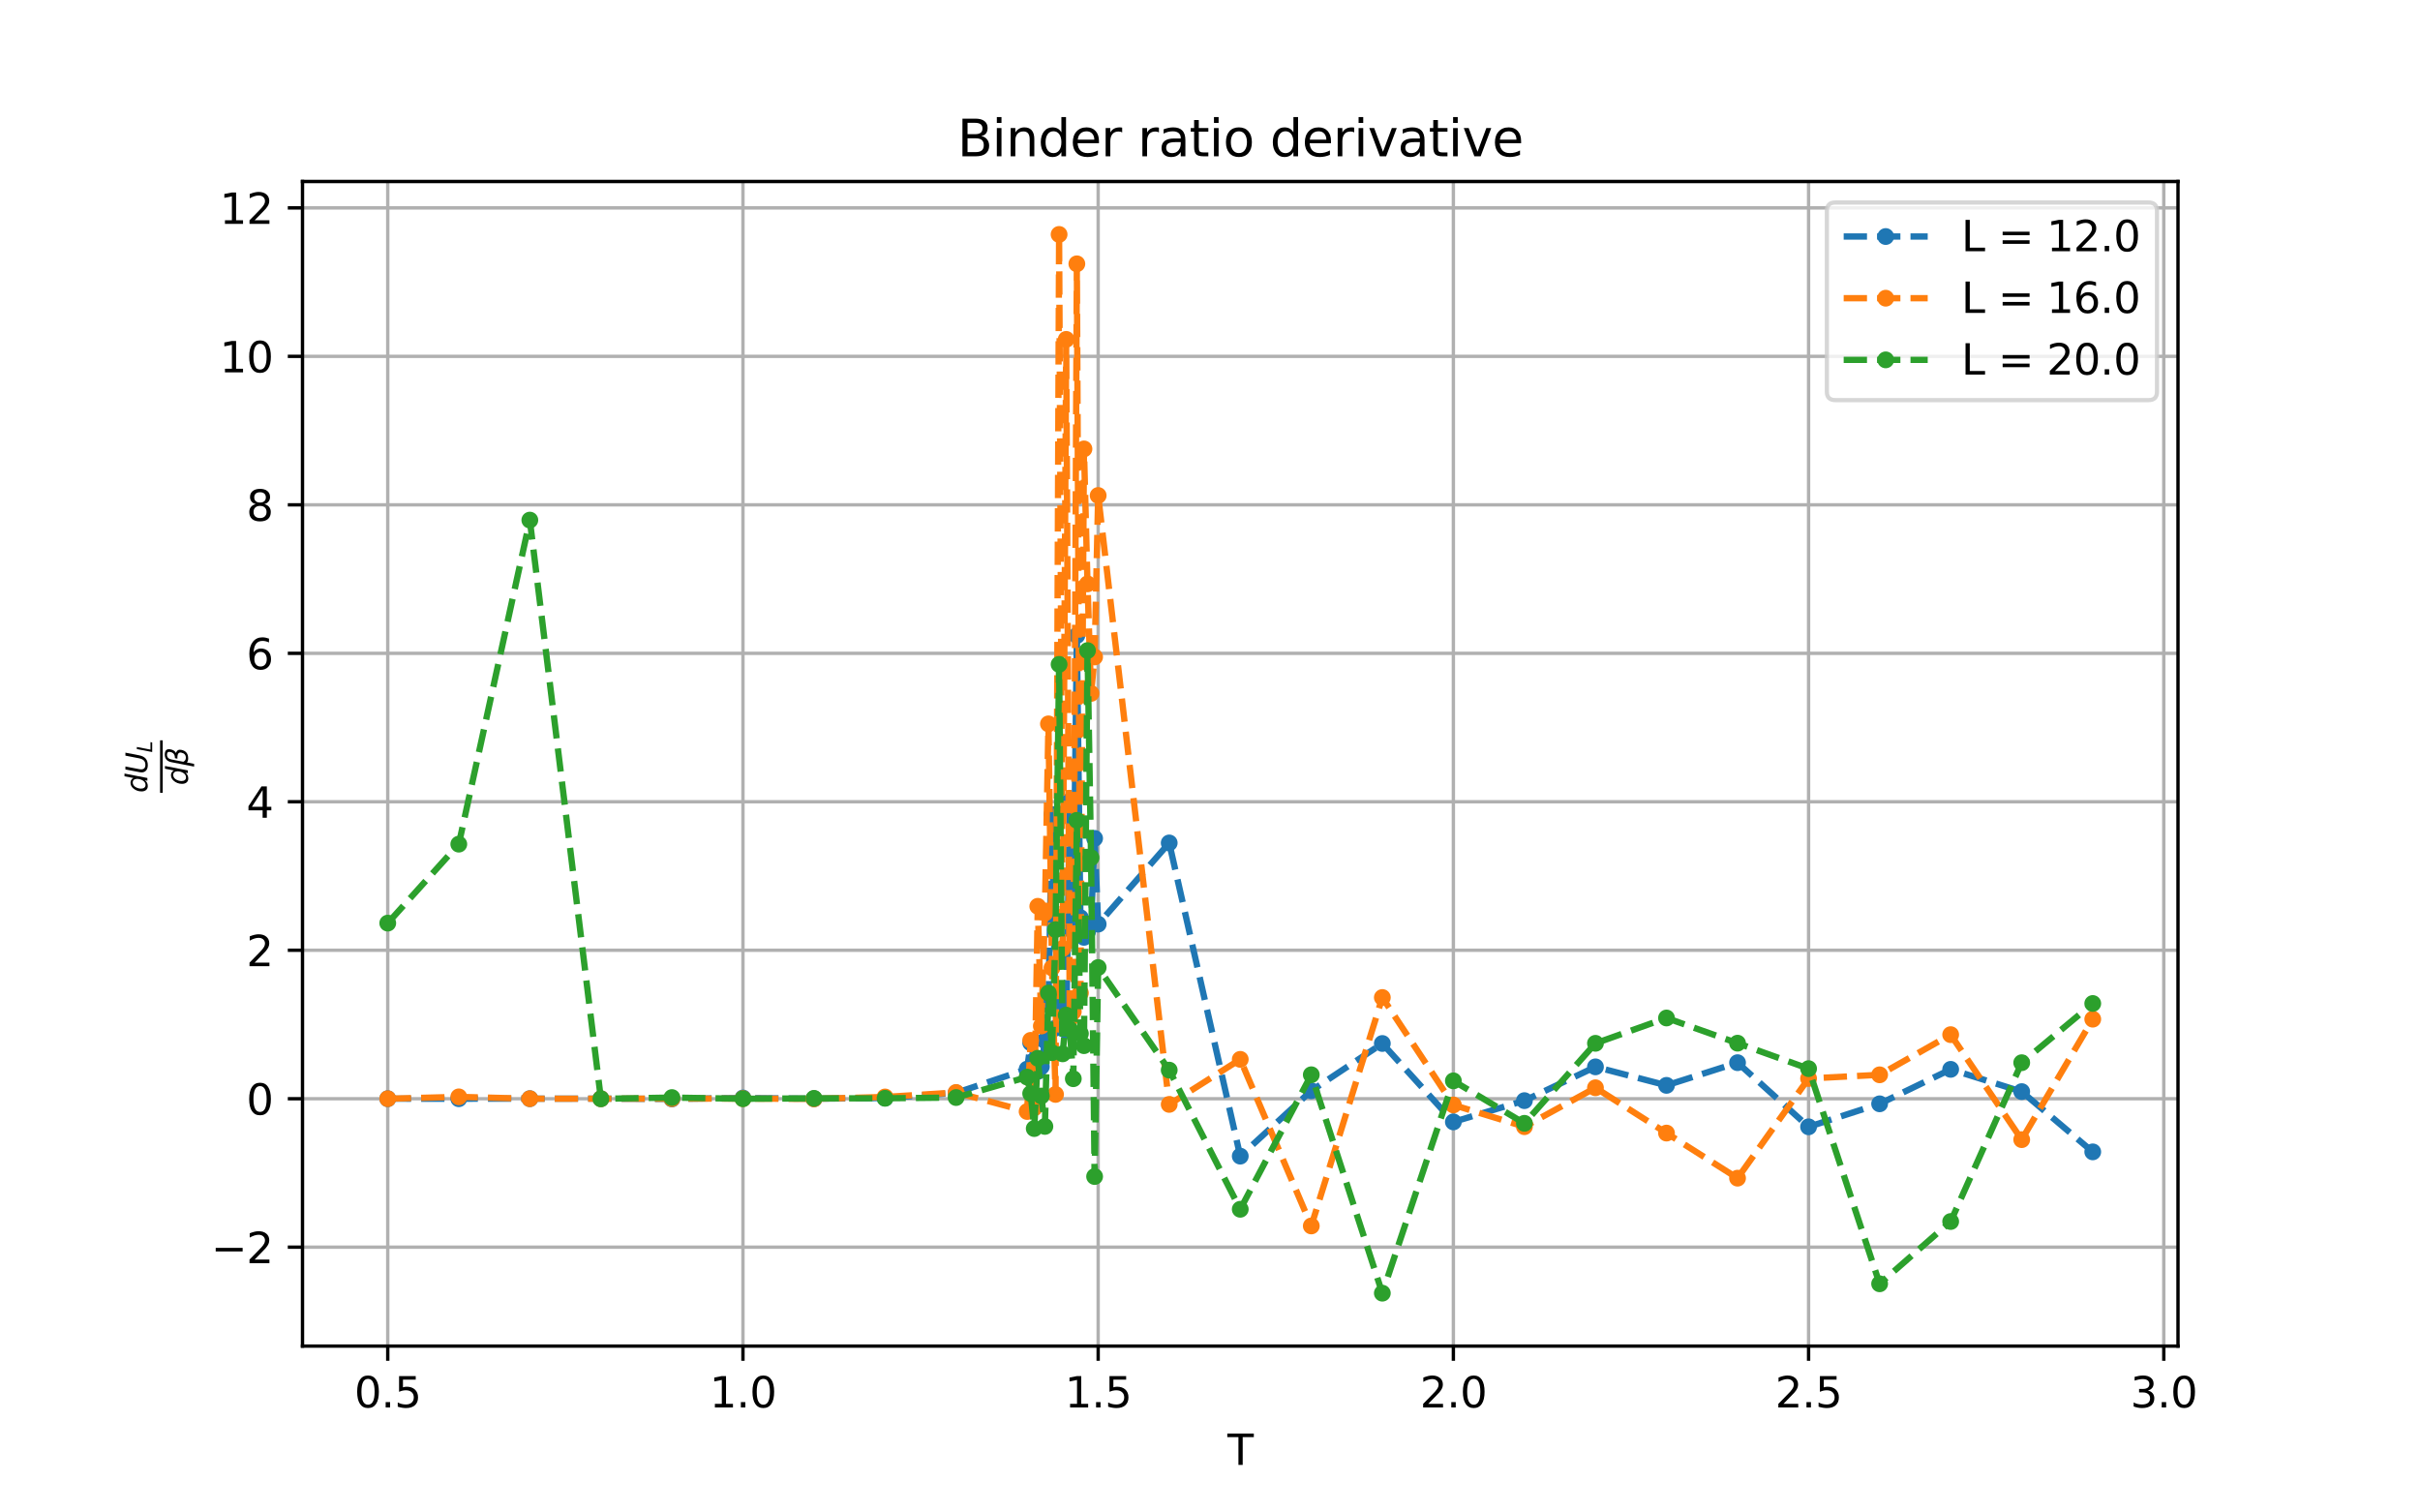 <?xml version="1.0" encoding="utf-8" standalone="no"?>
<!DOCTYPE svg PUBLIC "-//W3C//DTD SVG 1.1//EN"
  "http://www.w3.org/Graphics/SVG/1.1/DTD/svg11.dtd">
<svg height="360pt" version="1.1" viewBox="0 0 576 360" width="576pt" xmlns="http://www.w3.org/2000/svg" xmlns:xlink="http://www.w3.org/1999/xlink">
 <defs>
  <style type="text/css">*{stroke-linecap:butt;stroke-linejoin:round;}</style>
 </defs>
 <g id="figure_1">
  <g id="patch_1">
   <path d="M 0 360 
L 576 360 
L 576 0 
L 0 0 
z
" style="fill:#ffffff;"/>
  </g>
  <g id="axes_1">
   <g id="patch_2">
    <path d="M 72 320.4 
L 518.4 320.4 
L 518.4 43.2 
L 72 43.2 
z
" style="fill:#ffffff;"/>
   </g>
   <g id="matplotlib.axis_1">
    <g id="xtick_1">
     <g id="line2d_1">
      <path clip-path="url(#pe6d03c5ce3)" d="M 92.291 320.4 
L 92.291 43.2 
" style="fill:none;stroke:#b0b0b0;stroke-linecap:square;stroke-width:0.8;"/>
     </g>
     <g id="line2d_2">
      <defs>
       <path d="M 0 0 
L 0 3.5 
" id="m202facc23b" style="stroke:#000000;stroke-width:0.8;"/>
      </defs>
      <g>
       <use style="stroke:#000000;stroke-width:0.8;" x="92.291" xlink:href="#m202facc23b" y="320.4"/>
      </g>
     </g>
     <g id="text_1">
      <!-- 0.5 -->
      <g transform="translate(84.339 334.998)scale(0.1 -0.1)">
       <defs>
        <path d="M 2034 4250 
Q 1547 4250 1301 3770 
Q 1056 3291 1056 2328 
Q 1056 1369 1301 889 
Q 1547 409 2034 409 
Q 2525 409 2770 889 
Q 3016 1369 3016 2328 
Q 3016 3291 2770 3770 
Q 2525 4250 2034 4250 
z
M 2034 4750 
Q 2819 4750 3233 4129 
Q 3647 3509 3647 2328 
Q 3647 1150 3233 529 
Q 2819 -91 2034 -91 
Q 1250 -91 836 529 
Q 422 1150 422 2328 
Q 422 3509 836 4129 
Q 1250 4750 2034 4750 
z
" id="DejaVuSans-30" transform="scale(0.016)"/>
        <path d="M 684 794 
L 1344 794 
L 1344 0 
L 684 0 
L 684 794 
z
" id="DejaVuSans-2e" transform="scale(0.016)"/>
        <path d="M 691 4666 
L 3169 4666 
L 3169 4134 
L 1269 4134 
L 1269 2991 
Q 1406 3038 1543 3061 
Q 1681 3084 1819 3084 
Q 2600 3084 3056 2656 
Q 3513 2228 3513 1497 
Q 3513 744 3044 326 
Q 2575 -91 1722 -91 
Q 1428 -91 1123 -41 
Q 819 9 494 109 
L 494 744 
Q 775 591 1075 516 
Q 1375 441 1709 441 
Q 2250 441 2565 725 
Q 2881 1009 2881 1497 
Q 2881 1984 2565 2268 
Q 2250 2553 1709 2553 
Q 1456 2553 1204 2497 
Q 953 2441 691 2322 
L 691 4666 
z
" id="DejaVuSans-35" transform="scale(0.016)"/>
       </defs>
       <use xlink:href="#DejaVuSans-30"/>
       <use x="63.623" xlink:href="#DejaVuSans-2e"/>
       <use x="95.41" xlink:href="#DejaVuSans-35"/>
      </g>
     </g>
    </g>
    <g id="xtick_2">
     <g id="line2d_3">
      <path clip-path="url(#pe6d03c5ce3)" d="M 176.836 320.4 
L 176.836 43.2 
" style="fill:none;stroke:#b0b0b0;stroke-linecap:square;stroke-width:0.8;"/>
     </g>
     <g id="line2d_4">
      <g>
       <use style="stroke:#000000;stroke-width:0.8;" x="176.836" xlink:href="#m202facc23b" y="320.4"/>
      </g>
     </g>
     <g id="text_2">
      <!-- 1.0 -->
      <g transform="translate(168.885 334.998)scale(0.1 -0.1)">
       <defs>
        <path d="M 794 531 
L 1825 531 
L 1825 4091 
L 703 3866 
L 703 4441 
L 1819 4666 
L 2450 4666 
L 2450 531 
L 3481 531 
L 3481 0 
L 794 0 
L 794 531 
z
" id="DejaVuSans-31" transform="scale(0.016)"/>
       </defs>
       <use xlink:href="#DejaVuSans-31"/>
       <use x="63.623" xlink:href="#DejaVuSans-2e"/>
       <use x="95.41" xlink:href="#DejaVuSans-30"/>
      </g>
     </g>
    </g>
    <g id="xtick_3">
     <g id="line2d_5">
      <path clip-path="url(#pe6d03c5ce3)" d="M 261.382 320.4 
L 261.382 43.2 
" style="fill:none;stroke:#b0b0b0;stroke-linecap:square;stroke-width:0.8;"/>
     </g>
     <g id="line2d_6">
      <g>
       <use style="stroke:#000000;stroke-width:0.8;" x="261.382" xlink:href="#m202facc23b" y="320.4"/>
      </g>
     </g>
     <g id="text_3">
      <!-- 1.5 -->
      <g transform="translate(253.43 334.998)scale(0.1 -0.1)">
       <use xlink:href="#DejaVuSans-31"/>
       <use x="63.623" xlink:href="#DejaVuSans-2e"/>
       <use x="95.41" xlink:href="#DejaVuSans-35"/>
      </g>
     </g>
    </g>
    <g id="xtick_4">
     <g id="line2d_7">
      <path clip-path="url(#pe6d03c5ce3)" d="M 345.927 320.4 
L 345.927 43.2 
" style="fill:none;stroke:#b0b0b0;stroke-linecap:square;stroke-width:0.8;"/>
     </g>
     <g id="line2d_8">
      <g>
       <use style="stroke:#000000;stroke-width:0.8;" x="345.927" xlink:href="#m202facc23b" y="320.4"/>
      </g>
     </g>
     <g id="text_4">
      <!-- 2.0 -->
      <g transform="translate(337.976 334.998)scale(0.1 -0.1)">
       <defs>
        <path d="M 1228 531 
L 3431 531 
L 3431 0 
L 469 0 
L 469 531 
Q 828 903 1448 1529 
Q 2069 2156 2228 2338 
Q 2531 2678 2651 2914 
Q 2772 3150 2772 3378 
Q 2772 3750 2511 3984 
Q 2250 4219 1831 4219 
Q 1534 4219 1204 4116 
Q 875 4013 500 3803 
L 500 4441 
Q 881 4594 1212 4672 
Q 1544 4750 1819 4750 
Q 2544 4750 2975 4387 
Q 3406 4025 3406 3419 
Q 3406 3131 3298 2873 
Q 3191 2616 2906 2266 
Q 2828 2175 2409 1742 
Q 1991 1309 1228 531 
z
" id="DejaVuSans-32" transform="scale(0.016)"/>
       </defs>
       <use xlink:href="#DejaVuSans-32"/>
       <use x="63.623" xlink:href="#DejaVuSans-2e"/>
       <use x="95.41" xlink:href="#DejaVuSans-30"/>
      </g>
     </g>
    </g>
    <g id="xtick_5">
     <g id="line2d_9">
      <path clip-path="url(#pe6d03c5ce3)" d="M 430.473 320.4 
L 430.473 43.2 
" style="fill:none;stroke:#b0b0b0;stroke-linecap:square;stroke-width:0.8;"/>
     </g>
     <g id="line2d_10">
      <g>
       <use style="stroke:#000000;stroke-width:0.8;" x="430.473" xlink:href="#m202facc23b" y="320.4"/>
      </g>
     </g>
     <g id="text_5">
      <!-- 2.5 -->
      <g transform="translate(422.521 334.998)scale(0.1 -0.1)">
       <use xlink:href="#DejaVuSans-32"/>
       <use x="63.623" xlink:href="#DejaVuSans-2e"/>
       <use x="95.41" xlink:href="#DejaVuSans-35"/>
      </g>
     </g>
    </g>
    <g id="xtick_6">
     <g id="line2d_11">
      <path clip-path="url(#pe6d03c5ce3)" d="M 515.018 320.4 
L 515.018 43.2 
" style="fill:none;stroke:#b0b0b0;stroke-linecap:square;stroke-width:0.8;"/>
     </g>
     <g id="line2d_12">
      <g>
       <use style="stroke:#000000;stroke-width:0.8;" x="515.018" xlink:href="#m202facc23b" y="320.4"/>
      </g>
     </g>
     <g id="text_6">
      <!-- 3.0 -->
      <g transform="translate(507.067 334.998)scale(0.1 -0.1)">
       <defs>
        <path d="M 2597 2516 
Q 3050 2419 3304 2112 
Q 3559 1806 3559 1356 
Q 3559 666 3084 287 
Q 2609 -91 1734 -91 
Q 1441 -91 1130 -33 
Q 819 25 488 141 
L 488 750 
Q 750 597 1062 519 
Q 1375 441 1716 441 
Q 2309 441 2620 675 
Q 2931 909 2931 1356 
Q 2931 1769 2642 2001 
Q 2353 2234 1838 2234 
L 1294 2234 
L 1294 2753 
L 1863 2753 
Q 2328 2753 2575 2939 
Q 2822 3125 2822 3475 
Q 2822 3834 2567 4026 
Q 2313 4219 1838 4219 
Q 1578 4219 1281 4162 
Q 984 4106 628 3988 
L 628 4550 
Q 988 4650 1302 4700 
Q 1616 4750 1894 4750 
Q 2613 4750 3031 4423 
Q 3450 4097 3450 3541 
Q 3450 3153 3228 2886 
Q 3006 2619 2597 2516 
z
" id="DejaVuSans-33" transform="scale(0.016)"/>
       </defs>
       <use xlink:href="#DejaVuSans-33"/>
       <use x="63.623" xlink:href="#DejaVuSans-2e"/>
       <use x="95.41" xlink:href="#DejaVuSans-30"/>
      </g>
     </g>
    </g>
    <g id="text_7">
     <!-- T -->
     <g transform="translate(292.146 348.677)scale(0.1 -0.1)">
      <defs>
       <path d="M -19 4666 
L 3928 4666 
L 3928 4134 
L 2272 4134 
L 2272 0 
L 1638 0 
L 1638 4134 
L -19 4134 
L -19 4666 
z
" id="DejaVuSans-54" transform="scale(0.016)"/>
      </defs>
      <use xlink:href="#DejaVuSans-54"/>
     </g>
    </g>
   </g>
   <g id="matplotlib.axis_2">
    <g id="ytick_1">
     <g id="line2d_13">
      <path clip-path="url(#pe6d03c5ce3)" d="M 72 296.852 
L 518.4 296.852 
" style="fill:none;stroke:#b0b0b0;stroke-linecap:square;stroke-width:0.8;"/>
     </g>
     <g id="line2d_14">
      <defs>
       <path d="M 0 0 
L -3.5 0 
" id="m13d2d18a10" style="stroke:#000000;stroke-width:0.8;"/>
      </defs>
      <g>
       <use style="stroke:#000000;stroke-width:0.8;" x="72" xlink:href="#m13d2d18a10" y="296.852"/>
      </g>
     </g>
     <g id="text_8">
      <!-- −2 -->
      <g transform="translate(50.258 300.651)scale(0.1 -0.1)">
       <defs>
        <path d="M 678 2272 
L 4684 2272 
L 4684 1741 
L 678 1741 
L 678 2272 
z
" id="DejaVuSans-2212" transform="scale(0.016)"/>
       </defs>
       <use xlink:href="#DejaVuSans-2212"/>
       <use x="83.789" xlink:href="#DejaVuSans-32"/>
      </g>
     </g>
    </g>
    <g id="ytick_2">
     <g id="line2d_15">
      <path clip-path="url(#pe6d03c5ce3)" d="M 72 261.514 
L 518.4 261.514 
" style="fill:none;stroke:#b0b0b0;stroke-linecap:square;stroke-width:0.8;"/>
     </g>
     <g id="line2d_16">
      <g>
       <use style="stroke:#000000;stroke-width:0.8;" x="72" xlink:href="#m13d2d18a10" y="261.514"/>
      </g>
     </g>
     <g id="text_9">
      <!-- 0 -->
      <g transform="translate(58.638 265.313)scale(0.1 -0.1)">
       <use xlink:href="#DejaVuSans-30"/>
      </g>
     </g>
    </g>
    <g id="ytick_3">
     <g id="line2d_17">
      <path clip-path="url(#pe6d03c5ce3)" d="M 72 226.175 
L 518.4 226.175 
" style="fill:none;stroke:#b0b0b0;stroke-linecap:square;stroke-width:0.8;"/>
     </g>
     <g id="line2d_18">
      <g>
       <use style="stroke:#000000;stroke-width:0.8;" x="72" xlink:href="#m13d2d18a10" y="226.175"/>
      </g>
     </g>
     <g id="text_10">
      <!-- 2 -->
      <g transform="translate(58.638 229.974)scale(0.1 -0.1)">
       <use xlink:href="#DejaVuSans-32"/>
      </g>
     </g>
    </g>
    <g id="ytick_4">
     <g id="line2d_19">
      <path clip-path="url(#pe6d03c5ce3)" d="M 72 190.836 
L 518.4 190.836 
" style="fill:none;stroke:#b0b0b0;stroke-linecap:square;stroke-width:0.8;"/>
     </g>
     <g id="line2d_20">
      <g>
       <use style="stroke:#000000;stroke-width:0.8;" x="72" xlink:href="#m13d2d18a10" y="190.836"/>
      </g>
     </g>
     <g id="text_11">
      <!-- 4 -->
      <g transform="translate(58.638 194.635)scale(0.1 -0.1)">
       <defs>
        <path d="M 2419 4116 
L 825 1625 
L 2419 1625 
L 2419 4116 
z
M 2253 4666 
L 3047 4666 
L 3047 1625 
L 3713 1625 
L 3713 1100 
L 3047 1100 
L 3047 0 
L 2419 0 
L 2419 1100 
L 313 1100 
L 313 1709 
L 2253 4666 
z
" id="DejaVuSans-34" transform="scale(0.016)"/>
       </defs>
       <use xlink:href="#DejaVuSans-34"/>
      </g>
     </g>
    </g>
    <g id="ytick_5">
     <g id="line2d_21">
      <path clip-path="url(#pe6d03c5ce3)" d="M 72 155.498 
L 518.4 155.498 
" style="fill:none;stroke:#b0b0b0;stroke-linecap:square;stroke-width:0.8;"/>
     </g>
     <g id="line2d_22">
      <g>
       <use style="stroke:#000000;stroke-width:0.8;" x="72" xlink:href="#m13d2d18a10" y="155.498"/>
      </g>
     </g>
     <g id="text_12">
      <!-- 6 -->
      <g transform="translate(58.638 159.297)scale(0.1 -0.1)">
       <defs>
        <path d="M 2113 2584 
Q 1688 2584 1439 2293 
Q 1191 2003 1191 1497 
Q 1191 994 1439 701 
Q 1688 409 2113 409 
Q 2538 409 2786 701 
Q 3034 994 3034 1497 
Q 3034 2003 2786 2293 
Q 2538 2584 2113 2584 
z
M 3366 4563 
L 3366 3988 
Q 3128 4100 2886 4159 
Q 2644 4219 2406 4219 
Q 1781 4219 1451 3797 
Q 1122 3375 1075 2522 
Q 1259 2794 1537 2939 
Q 1816 3084 2150 3084 
Q 2853 3084 3261 2657 
Q 3669 2231 3669 1497 
Q 3669 778 3244 343 
Q 2819 -91 2113 -91 
Q 1303 -91 875 529 
Q 447 1150 447 2328 
Q 447 3434 972 4092 
Q 1497 4750 2381 4750 
Q 2619 4750 2861 4703 
Q 3103 4656 3366 4563 
z
" id="DejaVuSans-36" transform="scale(0.016)"/>
       </defs>
       <use xlink:href="#DejaVuSans-36"/>
      </g>
     </g>
    </g>
    <g id="ytick_6">
     <g id="line2d_23">
      <path clip-path="url(#pe6d03c5ce3)" d="M 72 120.159 
L 518.4 120.159 
" style="fill:none;stroke:#b0b0b0;stroke-linecap:square;stroke-width:0.8;"/>
     </g>
     <g id="line2d_24">
      <g>
       <use style="stroke:#000000;stroke-width:0.8;" x="72" xlink:href="#m13d2d18a10" y="120.159"/>
      </g>
     </g>
     <g id="text_13">
      <!-- 8 -->
      <g transform="translate(58.638 123.958)scale(0.1 -0.1)">
       <defs>
        <path d="M 2034 2216 
Q 1584 2216 1326 1975 
Q 1069 1734 1069 1313 
Q 1069 891 1326 650 
Q 1584 409 2034 409 
Q 2484 409 2743 651 
Q 3003 894 3003 1313 
Q 3003 1734 2745 1975 
Q 2488 2216 2034 2216 
z
M 1403 2484 
Q 997 2584 770 2862 
Q 544 3141 544 3541 
Q 544 4100 942 4425 
Q 1341 4750 2034 4750 
Q 2731 4750 3128 4425 
Q 3525 4100 3525 3541 
Q 3525 3141 3298 2862 
Q 3072 2584 2669 2484 
Q 3125 2378 3379 2068 
Q 3634 1759 3634 1313 
Q 3634 634 3220 271 
Q 2806 -91 2034 -91 
Q 1263 -91 848 271 
Q 434 634 434 1313 
Q 434 1759 690 2068 
Q 947 2378 1403 2484 
z
M 1172 3481 
Q 1172 3119 1398 2916 
Q 1625 2713 2034 2713 
Q 2441 2713 2670 2916 
Q 2900 3119 2900 3481 
Q 2900 3844 2670 4047 
Q 2441 4250 2034 4250 
Q 1625 4250 1398 4047 
Q 1172 3844 1172 3481 
z
" id="DejaVuSans-38" transform="scale(0.016)"/>
       </defs>
       <use xlink:href="#DejaVuSans-38"/>
      </g>
     </g>
    </g>
    <g id="ytick_7">
     <g id="line2d_25">
      <path clip-path="url(#pe6d03c5ce3)" d="M 72 84.82 
L 518.4 84.82 
" style="fill:none;stroke:#b0b0b0;stroke-linecap:square;stroke-width:0.8;"/>
     </g>
     <g id="line2d_26">
      <g>
       <use style="stroke:#000000;stroke-width:0.8;" x="72" xlink:href="#m13d2d18a10" y="84.82"/>
      </g>
     </g>
     <g id="text_14">
      <!-- 10 -->
      <g transform="translate(52.275 88.62)scale(0.1 -0.1)">
       <use xlink:href="#DejaVuSans-31"/>
       <use x="63.623" xlink:href="#DejaVuSans-30"/>
      </g>
     </g>
    </g>
    <g id="ytick_8">
     <g id="line2d_27">
      <path clip-path="url(#pe6d03c5ce3)" d="M 72 49.482 
L 518.4 49.482 
" style="fill:none;stroke:#b0b0b0;stroke-linecap:square;stroke-width:0.8;"/>
     </g>
     <g id="line2d_28">
      <g>
       <use style="stroke:#000000;stroke-width:0.8;" x="72" xlink:href="#m13d2d18a10" y="49.482"/>
      </g>
     </g>
     <g id="text_15">
      <!-- 12 -->
      <g transform="translate(52.275 53.281)scale(0.1 -0.1)">
       <use xlink:href="#DejaVuSans-31"/>
       <use x="63.623" xlink:href="#DejaVuSans-32"/>
      </g>
     </g>
    </g>
    <g id="text_16">
     <!-- $\frac{d U_L}{d \beta} $ -->
     <g transform="translate(40.658 188.7)rotate(-90)scale(0.1 -0.1)">
      <defs>
       <path d="M 2675 525 
Q 2444 222 2128 65 
Q 1813 -91 1428 -91 
Q 903 -91 598 267 
Q 294 625 294 1247 
Q 294 1766 478 2236 
Q 663 2706 1013 3078 
Q 1244 3325 1534 3454 
Q 1825 3584 2144 3584 
Q 2481 3584 2739 3421 
Q 2997 3259 3138 2956 
L 3513 4863 
L 4091 4863 
L 3144 0 
L 2566 0 
L 2675 525 
z
M 891 1350 
Q 891 897 1095 644 
Q 1300 391 1663 391 
Q 1931 391 2161 520 
Q 2391 650 2566 903 
Q 2750 1166 2856 1509 
Q 2963 1853 2963 2188 
Q 2963 2622 2758 2865 
Q 2553 3109 2194 3109 
Q 1922 3109 1687 2981 
Q 1453 2853 1288 2613 
Q 1106 2353 998 2009 
Q 891 1666 891 1350 
z
" id="DejaVuSans-Oblique-64" transform="scale(0.016)"/>
       <path d="M 991 4666 
L 1625 4666 
L 1075 1831 
Q 1041 1641 1027 1517 
Q 1013 1394 1013 1300 
Q 1013 869 1253 645 
Q 1494 422 1959 422 
Q 2563 422 2898 753 
Q 3234 1084 3378 1831 
L 3928 4666 
L 4563 4666 
L 4000 1753 
Q 3816 809 3300 359 
Q 2784 -91 1888 -91 
Q 1188 -91 780 261 
Q 372 613 372 1216 
Q 372 1325 387 1461 
Q 403 1597 434 1753 
L 991 4666 
z
" id="DejaVuSans-Oblique-55" transform="scale(0.016)"/>
       <path d="M 1075 4666 
L 1709 4666 
L 909 525 
L 3181 525 
L 3078 0 
L 172 0 
L 1075 4666 
z
" id="DejaVuSans-Oblique-4c" transform="scale(0.016)"/>
       <path d="M 872 216 
L 572 -1331 
L -6 -1331 
L 928 3478 
Q 1206 4903 2538 4903 
Q 3888 4903 3659 3700 
Q 3503 2844 2894 2531 
Q 3713 2250 3553 1416 
Q 3272 -69 1759 -66 
Q 1097 -63 872 216 
z
M 1019 966 
Q 1259 422 1875 425 
Q 2775 425 2966 1406 
Q 3138 2288 1675 2219 
L 1778 2750 
Q 2909 2731 3106 3750 
Q 3241 4438 2509 4434 
Q 1691 4434 1503 3459 
L 1019 966 
z
" id="DejaVuSans-Oblique-3b2" transform="scale(0.016)"/>
      </defs>
      <use transform="translate(0 55.811)scale(0.7)" xlink:href="#DejaVuSans-Oblique-64"/>
      <use transform="translate(44.434 55.811)scale(0.7)" xlink:href="#DejaVuSans-Oblique-55"/>
      <use transform="translate(95.669 44.327)scale(0.49)" xlink:href="#DejaVuSans-Oblique-4c"/>
      <use transform="translate(18 -40.55)scale(0.7)" xlink:href="#DejaVuSans-Oblique-64"/>
      <use transform="translate(62.434 -40.55)scale(0.7)" xlink:href="#DejaVuSans-Oblique-3b2"/>
      <path d="M 0 19.327 
L 0 25.577 
L 124.882 25.577 
L 124.882 19.327 
L 0 19.327 
z
"/>
     </g>
    </g>
   </g>
   <g id="line2d_29">
    <path clip-path="url(#pe6d03c5ce3)" d="M 92.291 261.514 
L 109.2 261.517 
L 126.109 261.505 
L 143.018 261.496 
L 159.927 261.565 
L 176.836 261.342 
L 193.745 261.519 
L 210.655 261.35 
L 227.564 260.123 
L 244.473 254.469 
L 245.318 248.202 
L 246.164 252.398 
L 247.009 255.019 
L 247.855 253.876 
L 248.7 247.689 
L 249.545 239.148 
L 250.391 193.884 
L 251.236 244.709 
L 252.082 236.728 
L 252.927 240.325 
L 253.773 245.295 
L 254.618 190.695 
L 255.464 218.508 
L 256.309 151.26 
L 257.155 218.43 
L 258 223.104 
L 258.845 221.792 
L 259.691 219.827 
L 260.536 199.55 
L 261.382 219.964 
L 278.291 200.637 
L 295.2 275.184 
L 312.109 259.612 
L 329.018 248.37 
L 345.927 267.034 
L 362.836 261.974 
L 379.745 253.932 
L 396.655 258.336 
L 413.564 252.938 
L 430.473 268.204 
L 447.382 262.729 
L 464.291 254.525 
L 481.2 259.826 
L 498.109 274.167 
" style="fill:none;stroke:#1f77b4;stroke-dasharray:5.55,2.4;stroke-dashoffset:0;stroke-width:1.5;"/>
    <defs>
     <path d="M 0 1.5 
C 0.398 1.5 0.779 1.342 1.061 1.061 
C 1.342 0.779 1.5 0.398 1.5 0 
C 1.5 -0.398 1.342 -0.779 1.061 -1.061 
C 0.779 -1.342 0.398 -1.5 0 -1.5 
C -0.398 -1.5 -0.779 -1.342 -1.061 -1.061 
C -1.342 -0.779 -1.5 -0.398 -1.5 0 
C -1.5 0.398 -1.342 0.779 -1.061 1.061 
C -0.779 1.342 -0.398 1.5 0 1.5 
z
" id="mb09b0e0ff6" style="stroke:#1f77b4;"/>
    </defs>
    <g clip-path="url(#pe6d03c5ce3)">
     <use style="fill:#1f77b4;stroke:#1f77b4;" x="92.291" xlink:href="#mb09b0e0ff6" y="261.514"/>
     <use style="fill:#1f77b4;stroke:#1f77b4;" x="109.2" xlink:href="#mb09b0e0ff6" y="261.517"/>
     <use style="fill:#1f77b4;stroke:#1f77b4;" x="126.109" xlink:href="#mb09b0e0ff6" y="261.505"/>
     <use style="fill:#1f77b4;stroke:#1f77b4;" x="143.018" xlink:href="#mb09b0e0ff6" y="261.496"/>
     <use style="fill:#1f77b4;stroke:#1f77b4;" x="159.927" xlink:href="#mb09b0e0ff6" y="261.565"/>
     <use style="fill:#1f77b4;stroke:#1f77b4;" x="176.836" xlink:href="#mb09b0e0ff6" y="261.342"/>
     <use style="fill:#1f77b4;stroke:#1f77b4;" x="193.745" xlink:href="#mb09b0e0ff6" y="261.519"/>
     <use style="fill:#1f77b4;stroke:#1f77b4;" x="210.655" xlink:href="#mb09b0e0ff6" y="261.35"/>
     <use style="fill:#1f77b4;stroke:#1f77b4;" x="227.564" xlink:href="#mb09b0e0ff6" y="260.123"/>
     <use style="fill:#1f77b4;stroke:#1f77b4;" x="244.473" xlink:href="#mb09b0e0ff6" y="254.469"/>
     <use style="fill:#1f77b4;stroke:#1f77b4;" x="245.318" xlink:href="#mb09b0e0ff6" y="248.202"/>
     <use style="fill:#1f77b4;stroke:#1f77b4;" x="246.164" xlink:href="#mb09b0e0ff6" y="252.398"/>
     <use style="fill:#1f77b4;stroke:#1f77b4;" x="247.009" xlink:href="#mb09b0e0ff6" y="255.019"/>
     <use style="fill:#1f77b4;stroke:#1f77b4;" x="247.855" xlink:href="#mb09b0e0ff6" y="253.876"/>
     <use style="fill:#1f77b4;stroke:#1f77b4;" x="248.7" xlink:href="#mb09b0e0ff6" y="247.689"/>
     <use style="fill:#1f77b4;stroke:#1f77b4;" x="249.545" xlink:href="#mb09b0e0ff6" y="239.148"/>
     <use style="fill:#1f77b4;stroke:#1f77b4;" x="250.391" xlink:href="#mb09b0e0ff6" y="193.884"/>
     <use style="fill:#1f77b4;stroke:#1f77b4;" x="251.236" xlink:href="#mb09b0e0ff6" y="244.709"/>
     <use style="fill:#1f77b4;stroke:#1f77b4;" x="252.082" xlink:href="#mb09b0e0ff6" y="236.728"/>
     <use style="fill:#1f77b4;stroke:#1f77b4;" x="252.927" xlink:href="#mb09b0e0ff6" y="240.325"/>
     <use style="fill:#1f77b4;stroke:#1f77b4;" x="253.773" xlink:href="#mb09b0e0ff6" y="245.295"/>
     <use style="fill:#1f77b4;stroke:#1f77b4;" x="254.618" xlink:href="#mb09b0e0ff6" y="190.695"/>
     <use style="fill:#1f77b4;stroke:#1f77b4;" x="255.464" xlink:href="#mb09b0e0ff6" y="218.508"/>
     <use style="fill:#1f77b4;stroke:#1f77b4;" x="256.309" xlink:href="#mb09b0e0ff6" y="151.26"/>
     <use style="fill:#1f77b4;stroke:#1f77b4;" x="257.155" xlink:href="#mb09b0e0ff6" y="218.43"/>
     <use style="fill:#1f77b4;stroke:#1f77b4;" x="258" xlink:href="#mb09b0e0ff6" y="223.104"/>
     <use style="fill:#1f77b4;stroke:#1f77b4;" x="258.845" xlink:href="#mb09b0e0ff6" y="221.792"/>
     <use style="fill:#1f77b4;stroke:#1f77b4;" x="259.691" xlink:href="#mb09b0e0ff6" y="219.827"/>
     <use style="fill:#1f77b4;stroke:#1f77b4;" x="260.536" xlink:href="#mb09b0e0ff6" y="199.55"/>
     <use style="fill:#1f77b4;stroke:#1f77b4;" x="261.382" xlink:href="#mb09b0e0ff6" y="219.964"/>
     <use style="fill:#1f77b4;stroke:#1f77b4;" x="278.291" xlink:href="#mb09b0e0ff6" y="200.637"/>
     <use style="fill:#1f77b4;stroke:#1f77b4;" x="295.2" xlink:href="#mb09b0e0ff6" y="275.184"/>
     <use style="fill:#1f77b4;stroke:#1f77b4;" x="312.109" xlink:href="#mb09b0e0ff6" y="259.612"/>
     <use style="fill:#1f77b4;stroke:#1f77b4;" x="329.018" xlink:href="#mb09b0e0ff6" y="248.37"/>
     <use style="fill:#1f77b4;stroke:#1f77b4;" x="345.927" xlink:href="#mb09b0e0ff6" y="267.034"/>
     <use style="fill:#1f77b4;stroke:#1f77b4;" x="362.836" xlink:href="#mb09b0e0ff6" y="261.974"/>
     <use style="fill:#1f77b4;stroke:#1f77b4;" x="379.745" xlink:href="#mb09b0e0ff6" y="253.932"/>
     <use style="fill:#1f77b4;stroke:#1f77b4;" x="396.655" xlink:href="#mb09b0e0ff6" y="258.336"/>
     <use style="fill:#1f77b4;stroke:#1f77b4;" x="413.564" xlink:href="#mb09b0e0ff6" y="252.938"/>
     <use style="fill:#1f77b4;stroke:#1f77b4;" x="430.473" xlink:href="#mb09b0e0ff6" y="268.204"/>
     <use style="fill:#1f77b4;stroke:#1f77b4;" x="447.382" xlink:href="#mb09b0e0ff6" y="262.729"/>
     <use style="fill:#1f77b4;stroke:#1f77b4;" x="464.291" xlink:href="#mb09b0e0ff6" y="254.525"/>
     <use style="fill:#1f77b4;stroke:#1f77b4;" x="481.2" xlink:href="#mb09b0e0ff6" y="259.826"/>
     <use style="fill:#1f77b4;stroke:#1f77b4;" x="498.109" xlink:href="#mb09b0e0ff6" y="274.167"/>
    </g>
   </g>
   <g id="line2d_30">
    <path clip-path="url(#pe6d03c5ce3)" d="M 92.291 261.514 
L 109.2 261.075 
L 126.109 261.511 
L 143.018 261.511 
L 159.927 261.499 
L 176.836 261.486 
L 193.745 261.549 
L 210.655 261.1 
L 227.564 260.033 
L 244.473 264.562 
L 245.318 247.626 
L 246.164 263.705 
L 247.009 215.719 
L 247.855 244.206 
L 248.7 217.317 
L 249.545 172.295 
L 250.391 230.387 
L 251.236 260.49 
L 252.082 55.8 
L 252.927 225.763 
L 253.773 80.781 
L 254.618 242.59 
L 255.464 240.793 
L 256.309 62.795 
L 257.155 236.342 
L 258 106.853 
L 258.845 138.971 
L 259.691 165.046 
L 260.536 156.372 
L 261.382 117.936 
L 278.291 262.868 
L 295.2 252.146 
L 312.109 291.798 
L 329.018 237.426 
L 345.927 262.999 
L 362.836 268.173 
L 379.745 258.91 
L 396.655 269.695 
L 413.564 280.424 
L 430.473 256.699 
L 447.382 255.826 
L 464.291 246.269 
L 481.2 271.258 
L 498.109 242.581 
" style="fill:none;stroke:#ff7f0e;stroke-dasharray:5.55,2.4;stroke-dashoffset:0;stroke-width:1.5;"/>
    <defs>
     <path d="M 0 1.5 
C 0.398 1.5 0.779 1.342 1.061 1.061 
C 1.342 0.779 1.5 0.398 1.5 0 
C 1.5 -0.398 1.342 -0.779 1.061 -1.061 
C 0.779 -1.342 0.398 -1.5 0 -1.5 
C -0.398 -1.5 -0.779 -1.342 -1.061 -1.061 
C -1.342 -0.779 -1.5 -0.398 -1.5 0 
C -1.5 0.398 -1.342 0.779 -1.061 1.061 
C -0.779 1.342 -0.398 1.5 0 1.5 
z
" id="m77e2f50eed" style="stroke:#ff7f0e;"/>
    </defs>
    <g clip-path="url(#pe6d03c5ce3)">
     <use style="fill:#ff7f0e;stroke:#ff7f0e;" x="92.291" xlink:href="#m77e2f50eed" y="261.514"/>
     <use style="fill:#ff7f0e;stroke:#ff7f0e;" x="109.2" xlink:href="#m77e2f50eed" y="261.075"/>
     <use style="fill:#ff7f0e;stroke:#ff7f0e;" x="126.109" xlink:href="#m77e2f50eed" y="261.511"/>
     <use style="fill:#ff7f0e;stroke:#ff7f0e;" x="143.018" xlink:href="#m77e2f50eed" y="261.511"/>
     <use style="fill:#ff7f0e;stroke:#ff7f0e;" x="159.927" xlink:href="#m77e2f50eed" y="261.499"/>
     <use style="fill:#ff7f0e;stroke:#ff7f0e;" x="176.836" xlink:href="#m77e2f50eed" y="261.486"/>
     <use style="fill:#ff7f0e;stroke:#ff7f0e;" x="193.745" xlink:href="#m77e2f50eed" y="261.549"/>
     <use style="fill:#ff7f0e;stroke:#ff7f0e;" x="210.655" xlink:href="#m77e2f50eed" y="261.1"/>
     <use style="fill:#ff7f0e;stroke:#ff7f0e;" x="227.564" xlink:href="#m77e2f50eed" y="260.033"/>
     <use style="fill:#ff7f0e;stroke:#ff7f0e;" x="244.473" xlink:href="#m77e2f50eed" y="264.562"/>
     <use style="fill:#ff7f0e;stroke:#ff7f0e;" x="245.318" xlink:href="#m77e2f50eed" y="247.626"/>
     <use style="fill:#ff7f0e;stroke:#ff7f0e;" x="246.164" xlink:href="#m77e2f50eed" y="263.705"/>
     <use style="fill:#ff7f0e;stroke:#ff7f0e;" x="247.009" xlink:href="#m77e2f50eed" y="215.719"/>
     <use style="fill:#ff7f0e;stroke:#ff7f0e;" x="247.855" xlink:href="#m77e2f50eed" y="244.206"/>
     <use style="fill:#ff7f0e;stroke:#ff7f0e;" x="248.7" xlink:href="#m77e2f50eed" y="217.317"/>
     <use style="fill:#ff7f0e;stroke:#ff7f0e;" x="249.545" xlink:href="#m77e2f50eed" y="172.295"/>
     <use style="fill:#ff7f0e;stroke:#ff7f0e;" x="250.391" xlink:href="#m77e2f50eed" y="230.387"/>
     <use style="fill:#ff7f0e;stroke:#ff7f0e;" x="251.236" xlink:href="#m77e2f50eed" y="260.49"/>
     <use style="fill:#ff7f0e;stroke:#ff7f0e;" x="252.082" xlink:href="#m77e2f50eed" y="55.8"/>
     <use style="fill:#ff7f0e;stroke:#ff7f0e;" x="252.927" xlink:href="#m77e2f50eed" y="225.763"/>
     <use style="fill:#ff7f0e;stroke:#ff7f0e;" x="253.773" xlink:href="#m77e2f50eed" y="80.781"/>
     <use style="fill:#ff7f0e;stroke:#ff7f0e;" x="254.618" xlink:href="#m77e2f50eed" y="242.59"/>
     <use style="fill:#ff7f0e;stroke:#ff7f0e;" x="255.464" xlink:href="#m77e2f50eed" y="240.793"/>
     <use style="fill:#ff7f0e;stroke:#ff7f0e;" x="256.309" xlink:href="#m77e2f50eed" y="62.795"/>
     <use style="fill:#ff7f0e;stroke:#ff7f0e;" x="257.155" xlink:href="#m77e2f50eed" y="236.342"/>
     <use style="fill:#ff7f0e;stroke:#ff7f0e;" x="258" xlink:href="#m77e2f50eed" y="106.853"/>
     <use style="fill:#ff7f0e;stroke:#ff7f0e;" x="258.845" xlink:href="#m77e2f50eed" y="138.971"/>
     <use style="fill:#ff7f0e;stroke:#ff7f0e;" x="259.691" xlink:href="#m77e2f50eed" y="165.046"/>
     <use style="fill:#ff7f0e;stroke:#ff7f0e;" x="260.536" xlink:href="#m77e2f50eed" y="156.372"/>
     <use style="fill:#ff7f0e;stroke:#ff7f0e;" x="261.382" xlink:href="#m77e2f50eed" y="117.936"/>
     <use style="fill:#ff7f0e;stroke:#ff7f0e;" x="278.291" xlink:href="#m77e2f50eed" y="262.868"/>
     <use style="fill:#ff7f0e;stroke:#ff7f0e;" x="295.2" xlink:href="#m77e2f50eed" y="252.146"/>
     <use style="fill:#ff7f0e;stroke:#ff7f0e;" x="312.109" xlink:href="#m77e2f50eed" y="291.798"/>
     <use style="fill:#ff7f0e;stroke:#ff7f0e;" x="329.018" xlink:href="#m77e2f50eed" y="237.426"/>
     <use style="fill:#ff7f0e;stroke:#ff7f0e;" x="345.927" xlink:href="#m77e2f50eed" y="262.999"/>
     <use style="fill:#ff7f0e;stroke:#ff7f0e;" x="362.836" xlink:href="#m77e2f50eed" y="268.173"/>
     <use style="fill:#ff7f0e;stroke:#ff7f0e;" x="379.745" xlink:href="#m77e2f50eed" y="258.91"/>
     <use style="fill:#ff7f0e;stroke:#ff7f0e;" x="396.655" xlink:href="#m77e2f50eed" y="269.695"/>
     <use style="fill:#ff7f0e;stroke:#ff7f0e;" x="413.564" xlink:href="#m77e2f50eed" y="280.424"/>
     <use style="fill:#ff7f0e;stroke:#ff7f0e;" x="430.473" xlink:href="#m77e2f50eed" y="256.699"/>
     <use style="fill:#ff7f0e;stroke:#ff7f0e;" x="447.382" xlink:href="#m77e2f50eed" y="255.826"/>
     <use style="fill:#ff7f0e;stroke:#ff7f0e;" x="464.291" xlink:href="#m77e2f50eed" y="246.269"/>
     <use style="fill:#ff7f0e;stroke:#ff7f0e;" x="481.2" xlink:href="#m77e2f50eed" y="271.258"/>
     <use style="fill:#ff7f0e;stroke:#ff7f0e;" x="498.109" xlink:href="#m77e2f50eed" y="242.581"/>
    </g>
   </g>
   <g id="line2d_31">
    <path clip-path="url(#pe6d03c5ce3)" d="M 92.291 219.721 
L 109.2 200.923 
L 126.109 123.795 
L 143.018 261.538 
L 159.927 261.241 
L 176.836 261.528 
L 193.745 261.433 
L 210.655 261.415 
L 227.564 261.238 
L 244.473 256.363 
L 245.318 260.284 
L 246.164 268.618 
L 247.009 251.886 
L 247.855 260.875 
L 248.7 268.112 
L 249.545 236.347 
L 250.391 250.559 
L 251.236 221.261 
L 252.082 158.128 
L 252.927 250.833 
L 253.773 241.605 
L 254.618 244.988 
L 255.464 256.758 
L 256.309 195.248 
L 257.155 246.023 
L 258 248.89 
L 258.845 154.852 
L 259.691 204.15 
L 260.536 280.037 
L 261.382 230.286 
L 278.291 254.709 
L 295.2 287.831 
L 312.109 255.813 
L 329.018 307.8 
L 345.927 257.264 
L 362.836 267.373 
L 379.745 248.329 
L 396.655 242.3 
L 413.564 248.296 
L 430.473 254.361 
L 447.382 305.569 
L 464.291 290.743 
L 481.2 252.945 
L 498.109 238.851 
" style="fill:none;stroke:#2ca02c;stroke-dasharray:5.55,2.4;stroke-dashoffset:0;stroke-width:1.5;"/>
    <defs>
     <path d="M 0 1.5 
C 0.398 1.5 0.779 1.342 1.061 1.061 
C 1.342 0.779 1.5 0.398 1.5 0 
C 1.5 -0.398 1.342 -0.779 1.061 -1.061 
C 0.779 -1.342 0.398 -1.5 0 -1.5 
C -0.398 -1.5 -0.779 -1.342 -1.061 -1.061 
C -1.342 -0.779 -1.5 -0.398 -1.5 0 
C -1.5 0.398 -1.342 0.779 -1.061 1.061 
C -0.779 1.342 -0.398 1.5 0 1.5 
z
" id="m48024ab033" style="stroke:#2ca02c;"/>
    </defs>
    <g clip-path="url(#pe6d03c5ce3)">
     <use style="fill:#2ca02c;stroke:#2ca02c;" x="92.291" xlink:href="#m48024ab033" y="219.721"/>
     <use style="fill:#2ca02c;stroke:#2ca02c;" x="109.2" xlink:href="#m48024ab033" y="200.923"/>
     <use style="fill:#2ca02c;stroke:#2ca02c;" x="126.109" xlink:href="#m48024ab033" y="123.795"/>
     <use style="fill:#2ca02c;stroke:#2ca02c;" x="143.018" xlink:href="#m48024ab033" y="261.538"/>
     <use style="fill:#2ca02c;stroke:#2ca02c;" x="159.927" xlink:href="#m48024ab033" y="261.241"/>
     <use style="fill:#2ca02c;stroke:#2ca02c;" x="176.836" xlink:href="#m48024ab033" y="261.528"/>
     <use style="fill:#2ca02c;stroke:#2ca02c;" x="193.745" xlink:href="#m48024ab033" y="261.433"/>
     <use style="fill:#2ca02c;stroke:#2ca02c;" x="210.655" xlink:href="#m48024ab033" y="261.415"/>
     <use style="fill:#2ca02c;stroke:#2ca02c;" x="227.564" xlink:href="#m48024ab033" y="261.238"/>
     <use style="fill:#2ca02c;stroke:#2ca02c;" x="244.473" xlink:href="#m48024ab033" y="256.363"/>
     <use style="fill:#2ca02c;stroke:#2ca02c;" x="245.318" xlink:href="#m48024ab033" y="260.284"/>
     <use style="fill:#2ca02c;stroke:#2ca02c;" x="246.164" xlink:href="#m48024ab033" y="268.618"/>
     <use style="fill:#2ca02c;stroke:#2ca02c;" x="247.009" xlink:href="#m48024ab033" y="251.886"/>
     <use style="fill:#2ca02c;stroke:#2ca02c;" x="247.855" xlink:href="#m48024ab033" y="260.875"/>
     <use style="fill:#2ca02c;stroke:#2ca02c;" x="248.7" xlink:href="#m48024ab033" y="268.112"/>
     <use style="fill:#2ca02c;stroke:#2ca02c;" x="249.545" xlink:href="#m48024ab033" y="236.347"/>
     <use style="fill:#2ca02c;stroke:#2ca02c;" x="250.391" xlink:href="#m48024ab033" y="250.559"/>
     <use style="fill:#2ca02c;stroke:#2ca02c;" x="251.236" xlink:href="#m48024ab033" y="221.261"/>
     <use style="fill:#2ca02c;stroke:#2ca02c;" x="252.082" xlink:href="#m48024ab033" y="158.128"/>
     <use style="fill:#2ca02c;stroke:#2ca02c;" x="252.927" xlink:href="#m48024ab033" y="250.833"/>
     <use style="fill:#2ca02c;stroke:#2ca02c;" x="253.773" xlink:href="#m48024ab033" y="241.605"/>
     <use style="fill:#2ca02c;stroke:#2ca02c;" x="254.618" xlink:href="#m48024ab033" y="244.988"/>
     <use style="fill:#2ca02c;stroke:#2ca02c;" x="255.464" xlink:href="#m48024ab033" y="256.758"/>
     <use style="fill:#2ca02c;stroke:#2ca02c;" x="256.309" xlink:href="#m48024ab033" y="195.248"/>
     <use style="fill:#2ca02c;stroke:#2ca02c;" x="257.155" xlink:href="#m48024ab033" y="246.023"/>
     <use style="fill:#2ca02c;stroke:#2ca02c;" x="258" xlink:href="#m48024ab033" y="248.89"/>
     <use style="fill:#2ca02c;stroke:#2ca02c;" x="258.845" xlink:href="#m48024ab033" y="154.852"/>
     <use style="fill:#2ca02c;stroke:#2ca02c;" x="259.691" xlink:href="#m48024ab033" y="204.15"/>
     <use style="fill:#2ca02c;stroke:#2ca02c;" x="260.536" xlink:href="#m48024ab033" y="280.037"/>
     <use style="fill:#2ca02c;stroke:#2ca02c;" x="261.382" xlink:href="#m48024ab033" y="230.286"/>
     <use style="fill:#2ca02c;stroke:#2ca02c;" x="278.291" xlink:href="#m48024ab033" y="254.709"/>
     <use style="fill:#2ca02c;stroke:#2ca02c;" x="295.2" xlink:href="#m48024ab033" y="287.831"/>
     <use style="fill:#2ca02c;stroke:#2ca02c;" x="312.109" xlink:href="#m48024ab033" y="255.813"/>
     <use style="fill:#2ca02c;stroke:#2ca02c;" x="329.018" xlink:href="#m48024ab033" y="307.8"/>
     <use style="fill:#2ca02c;stroke:#2ca02c;" x="345.927" xlink:href="#m48024ab033" y="257.264"/>
     <use style="fill:#2ca02c;stroke:#2ca02c;" x="362.836" xlink:href="#m48024ab033" y="267.373"/>
     <use style="fill:#2ca02c;stroke:#2ca02c;" x="379.745" xlink:href="#m48024ab033" y="248.329"/>
     <use style="fill:#2ca02c;stroke:#2ca02c;" x="396.655" xlink:href="#m48024ab033" y="242.3"/>
     <use style="fill:#2ca02c;stroke:#2ca02c;" x="413.564" xlink:href="#m48024ab033" y="248.296"/>
     <use style="fill:#2ca02c;stroke:#2ca02c;" x="430.473" xlink:href="#m48024ab033" y="254.361"/>
     <use style="fill:#2ca02c;stroke:#2ca02c;" x="447.382" xlink:href="#m48024ab033" y="305.569"/>
     <use style="fill:#2ca02c;stroke:#2ca02c;" x="464.291" xlink:href="#m48024ab033" y="290.743"/>
     <use style="fill:#2ca02c;stroke:#2ca02c;" x="481.2" xlink:href="#m48024ab033" y="252.945"/>
     <use style="fill:#2ca02c;stroke:#2ca02c;" x="498.109" xlink:href="#m48024ab033" y="238.851"/>
    </g>
   </g>
   <g id="patch_3">
    <path d="M 72 320.4 
L 72 43.2 
" style="fill:none;stroke:#000000;stroke-linecap:square;stroke-linejoin:miter;stroke-width:0.8;"/>
   </g>
   <g id="patch_4">
    <path d="M 518.4 320.4 
L 518.4 43.2 
" style="fill:none;stroke:#000000;stroke-linecap:square;stroke-linejoin:miter;stroke-width:0.8;"/>
   </g>
   <g id="patch_5">
    <path d="M 72 320.4 
L 518.4 320.4 
" style="fill:none;stroke:#000000;stroke-linecap:square;stroke-linejoin:miter;stroke-width:0.8;"/>
   </g>
   <g id="patch_6">
    <path d="M 72 43.2 
L 518.4 43.2 
" style="fill:none;stroke:#000000;stroke-linecap:square;stroke-linejoin:miter;stroke-width:0.8;"/>
   </g>
   <g id="text_17">
    <!-- Binder ratio derivative -->
    <g transform="translate(227.874 37.2)scale(0.12 -0.12)">
     <defs>
      <path d="M 1259 2228 
L 1259 519 
L 2272 519 
Q 2781 519 3026 730 
Q 3272 941 3272 1375 
Q 3272 1813 3026 2020 
Q 2781 2228 2272 2228 
L 1259 2228 
z
M 1259 4147 
L 1259 2741 
L 2194 2741 
Q 2656 2741 2882 2914 
Q 3109 3088 3109 3444 
Q 3109 3797 2882 3972 
Q 2656 4147 2194 4147 
L 1259 4147 
z
M 628 4666 
L 2241 4666 
Q 2963 4666 3353 4366 
Q 3744 4066 3744 3513 
Q 3744 3084 3544 2831 
Q 3344 2578 2956 2516 
Q 3422 2416 3680 2098 
Q 3938 1781 3938 1306 
Q 3938 681 3513 340 
Q 3088 0 2303 0 
L 628 0 
L 628 4666 
z
" id="DejaVuSans-42" transform="scale(0.016)"/>
      <path d="M 603 3500 
L 1178 3500 
L 1178 0 
L 603 0 
L 603 3500 
z
M 603 4863 
L 1178 4863 
L 1178 4134 
L 603 4134 
L 603 4863 
z
" id="DejaVuSans-69" transform="scale(0.016)"/>
      <path d="M 3513 2113 
L 3513 0 
L 2938 0 
L 2938 2094 
Q 2938 2591 2744 2837 
Q 2550 3084 2163 3084 
Q 1697 3084 1428 2787 
Q 1159 2491 1159 1978 
L 1159 0 
L 581 0 
L 581 3500 
L 1159 3500 
L 1159 2956 
Q 1366 3272 1645 3428 
Q 1925 3584 2291 3584 
Q 2894 3584 3203 3211 
Q 3513 2838 3513 2113 
z
" id="DejaVuSans-6e" transform="scale(0.016)"/>
      <path d="M 2906 2969 
L 2906 4863 
L 3481 4863 
L 3481 0 
L 2906 0 
L 2906 525 
Q 2725 213 2448 61 
Q 2172 -91 1784 -91 
Q 1150 -91 751 415 
Q 353 922 353 1747 
Q 353 2572 751 3078 
Q 1150 3584 1784 3584 
Q 2172 3584 2448 3432 
Q 2725 3281 2906 2969 
z
M 947 1747 
Q 947 1113 1208 752 
Q 1469 391 1925 391 
Q 2381 391 2643 752 
Q 2906 1113 2906 1747 
Q 2906 2381 2643 2742 
Q 2381 3103 1925 3103 
Q 1469 3103 1208 2742 
Q 947 2381 947 1747 
z
" id="DejaVuSans-64" transform="scale(0.016)"/>
      <path d="M 3597 1894 
L 3597 1613 
L 953 1613 
Q 991 1019 1311 708 
Q 1631 397 2203 397 
Q 2534 397 2845 478 
Q 3156 559 3463 722 
L 3463 178 
Q 3153 47 2828 -22 
Q 2503 -91 2169 -91 
Q 1331 -91 842 396 
Q 353 884 353 1716 
Q 353 2575 817 3079 
Q 1281 3584 2069 3584 
Q 2775 3584 3186 3129 
Q 3597 2675 3597 1894 
z
M 3022 2063 
Q 3016 2534 2758 2815 
Q 2500 3097 2075 3097 
Q 1594 3097 1305 2825 
Q 1016 2553 972 2059 
L 3022 2063 
z
" id="DejaVuSans-65" transform="scale(0.016)"/>
      <path d="M 2631 2963 
Q 2534 3019 2420 3045 
Q 2306 3072 2169 3072 
Q 1681 3072 1420 2755 
Q 1159 2438 1159 1844 
L 1159 0 
L 581 0 
L 581 3500 
L 1159 3500 
L 1159 2956 
Q 1341 3275 1631 3429 
Q 1922 3584 2338 3584 
Q 2397 3584 2469 3576 
Q 2541 3569 2628 3553 
L 2631 2963 
z
" id="DejaVuSans-72" transform="scale(0.016)"/>
      <path id="DejaVuSans-20" transform="scale(0.016)"/>
      <path d="M 2194 1759 
Q 1497 1759 1228 1600 
Q 959 1441 959 1056 
Q 959 750 1161 570 
Q 1363 391 1709 391 
Q 2188 391 2477 730 
Q 2766 1069 2766 1631 
L 2766 1759 
L 2194 1759 
z
M 3341 1997 
L 3341 0 
L 2766 0 
L 2766 531 
Q 2569 213 2275 61 
Q 1981 -91 1556 -91 
Q 1019 -91 701 211 
Q 384 513 384 1019 
Q 384 1609 779 1909 
Q 1175 2209 1959 2209 
L 2766 2209 
L 2766 2266 
Q 2766 2663 2505 2880 
Q 2244 3097 1772 3097 
Q 1472 3097 1187 3025 
Q 903 2953 641 2809 
L 641 3341 
Q 956 3463 1253 3523 
Q 1550 3584 1831 3584 
Q 2591 3584 2966 3190 
Q 3341 2797 3341 1997 
z
" id="DejaVuSans-61" transform="scale(0.016)"/>
      <path d="M 1172 4494 
L 1172 3500 
L 2356 3500 
L 2356 3053 
L 1172 3053 
L 1172 1153 
Q 1172 725 1289 603 
Q 1406 481 1766 481 
L 2356 481 
L 2356 0 
L 1766 0 
Q 1100 0 847 248 
Q 594 497 594 1153 
L 594 3053 
L 172 3053 
L 172 3500 
L 594 3500 
L 594 4494 
L 1172 4494 
z
" id="DejaVuSans-74" transform="scale(0.016)"/>
      <path d="M 1959 3097 
Q 1497 3097 1228 2736 
Q 959 2375 959 1747 
Q 959 1119 1226 758 
Q 1494 397 1959 397 
Q 2419 397 2687 759 
Q 2956 1122 2956 1747 
Q 2956 2369 2687 2733 
Q 2419 3097 1959 3097 
z
M 1959 3584 
Q 2709 3584 3137 3096 
Q 3566 2609 3566 1747 
Q 3566 888 3137 398 
Q 2709 -91 1959 -91 
Q 1206 -91 779 398 
Q 353 888 353 1747 
Q 353 2609 779 3096 
Q 1206 3584 1959 3584 
z
" id="DejaVuSans-6f" transform="scale(0.016)"/>
      <path d="M 191 3500 
L 800 3500 
L 1894 563 
L 2988 3500 
L 3597 3500 
L 2284 0 
L 1503 0 
L 191 3500 
z
" id="DejaVuSans-76" transform="scale(0.016)"/>
     </defs>
     <use xlink:href="#DejaVuSans-42"/>
     <use x="68.604" xlink:href="#DejaVuSans-69"/>
     <use x="96.387" xlink:href="#DejaVuSans-6e"/>
     <use x="159.766" xlink:href="#DejaVuSans-64"/>
     <use x="223.242" xlink:href="#DejaVuSans-65"/>
     <use x="284.766" xlink:href="#DejaVuSans-72"/>
     <use x="325.879" xlink:href="#DejaVuSans-20"/>
     <use x="357.666" xlink:href="#DejaVuSans-72"/>
     <use x="398.779" xlink:href="#DejaVuSans-61"/>
     <use x="460.059" xlink:href="#DejaVuSans-74"/>
     <use x="499.268" xlink:href="#DejaVuSans-69"/>
     <use x="527.051" xlink:href="#DejaVuSans-6f"/>
     <use x="588.232" xlink:href="#DejaVuSans-20"/>
     <use x="620.02" xlink:href="#DejaVuSans-64"/>
     <use x="683.496" xlink:href="#DejaVuSans-65"/>
     <use x="745.02" xlink:href="#DejaVuSans-72"/>
     <use x="786.133" xlink:href="#DejaVuSans-69"/>
     <use x="813.916" xlink:href="#DejaVuSans-76"/>
     <use x="873.096" xlink:href="#DejaVuSans-61"/>
     <use x="934.375" xlink:href="#DejaVuSans-74"/>
     <use x="973.584" xlink:href="#DejaVuSans-69"/>
     <use x="1001.367" xlink:href="#DejaVuSans-76"/>
     <use x="1060.547" xlink:href="#DejaVuSans-65"/>
    </g>
   </g>
   <g id="legend_1">
    <g id="patch_7">
     <path d="M 436.827 95.234 
L 511.4 95.234 
Q 513.4 95.234 513.4 93.234 
L 513.4 50.2 
Q 513.4 48.2 511.4 48.2 
L 436.827 48.2 
Q 434.827 48.2 434.827 50.2 
L 434.827 93.234 
Q 434.827 95.234 436.827 95.234 
z
" style="fill:#ffffff;opacity:0.8;stroke:#cccccc;stroke-linejoin:miter;"/>
    </g>
    <g id="line2d_32">
     <path d="M 438.827 56.298 
L 458.827 56.298 
" style="fill:none;stroke:#1f77b4;stroke-dasharray:5.55,2.4;stroke-dashoffset:0;stroke-width:1.5;"/>
    </g>
    <g id="line2d_33">
     <g>
      <use style="fill:#1f77b4;stroke:#1f77b4;" x="448.827" xlink:href="#mb09b0e0ff6" y="56.298"/>
     </g>
    </g>
    <g id="text_18">
     <!-- L = 12.0 -->
     <g transform="translate(466.827 59.798)scale(0.1 -0.1)">
      <defs>
       <path d="M 628 4666 
L 1259 4666 
L 1259 531 
L 3531 531 
L 3531 0 
L 628 0 
L 628 4666 
z
" id="DejaVuSans-4c" transform="scale(0.016)"/>
       <path d="M 678 2906 
L 4684 2906 
L 4684 2381 
L 678 2381 
L 678 2906 
z
M 678 1631 
L 4684 1631 
L 4684 1100 
L 678 1100 
L 678 1631 
z
" id="DejaVuSans-3d" transform="scale(0.016)"/>
      </defs>
      <use xlink:href="#DejaVuSans-4c"/>
      <use x="55.713" xlink:href="#DejaVuSans-20"/>
      <use x="87.5" xlink:href="#DejaVuSans-3d"/>
      <use x="171.289" xlink:href="#DejaVuSans-20"/>
      <use x="203.076" xlink:href="#DejaVuSans-31"/>
      <use x="266.699" xlink:href="#DejaVuSans-32"/>
      <use x="330.322" xlink:href="#DejaVuSans-2e"/>
      <use x="362.109" xlink:href="#DejaVuSans-30"/>
     </g>
    </g>
    <g id="line2d_34">
     <path d="M 438.827 70.977 
L 458.827 70.977 
" style="fill:none;stroke:#ff7f0e;stroke-dasharray:5.55,2.4;stroke-dashoffset:0;stroke-width:1.5;"/>
    </g>
    <g id="line2d_35">
     <g>
      <use style="fill:#ff7f0e;stroke:#ff7f0e;" x="448.827" xlink:href="#m77e2f50eed" y="70.977"/>
     </g>
    </g>
    <g id="text_19">
     <!-- L = 16.0 -->
     <g transform="translate(466.827 74.477)scale(0.1 -0.1)">
      <use xlink:href="#DejaVuSans-4c"/>
      <use x="55.713" xlink:href="#DejaVuSans-20"/>
      <use x="87.5" xlink:href="#DejaVuSans-3d"/>
      <use x="171.289" xlink:href="#DejaVuSans-20"/>
      <use x="203.076" xlink:href="#DejaVuSans-31"/>
      <use x="266.699" xlink:href="#DejaVuSans-36"/>
      <use x="330.322" xlink:href="#DejaVuSans-2e"/>
      <use x="362.109" xlink:href="#DejaVuSans-30"/>
     </g>
    </g>
    <g id="line2d_36">
     <path d="M 438.827 85.655 
L 458.827 85.655 
" style="fill:none;stroke:#2ca02c;stroke-dasharray:5.55,2.4;stroke-dashoffset:0;stroke-width:1.5;"/>
    </g>
    <g id="line2d_37">
     <g>
      <use style="fill:#2ca02c;stroke:#2ca02c;" x="448.827" xlink:href="#m48024ab033" y="85.655"/>
     </g>
    </g>
    <g id="text_20">
     <!-- L = 20.0 -->
     <g transform="translate(466.827 89.155)scale(0.1 -0.1)">
      <use xlink:href="#DejaVuSans-4c"/>
      <use x="55.713" xlink:href="#DejaVuSans-20"/>
      <use x="87.5" xlink:href="#DejaVuSans-3d"/>
      <use x="171.289" xlink:href="#DejaVuSans-20"/>
      <use x="203.076" xlink:href="#DejaVuSans-32"/>
      <use x="266.699" xlink:href="#DejaVuSans-30"/>
      <use x="330.322" xlink:href="#DejaVuSans-2e"/>
      <use x="362.109" xlink:href="#DejaVuSans-30"/>
     </g>
    </g>
   </g>
  </g>
 </g>
 <defs>
  <clipPath id="pe6d03c5ce3">
   <rect height="277.2" width="446.4" x="72" y="43.2"/>
  </clipPath>
 </defs>
</svg>

